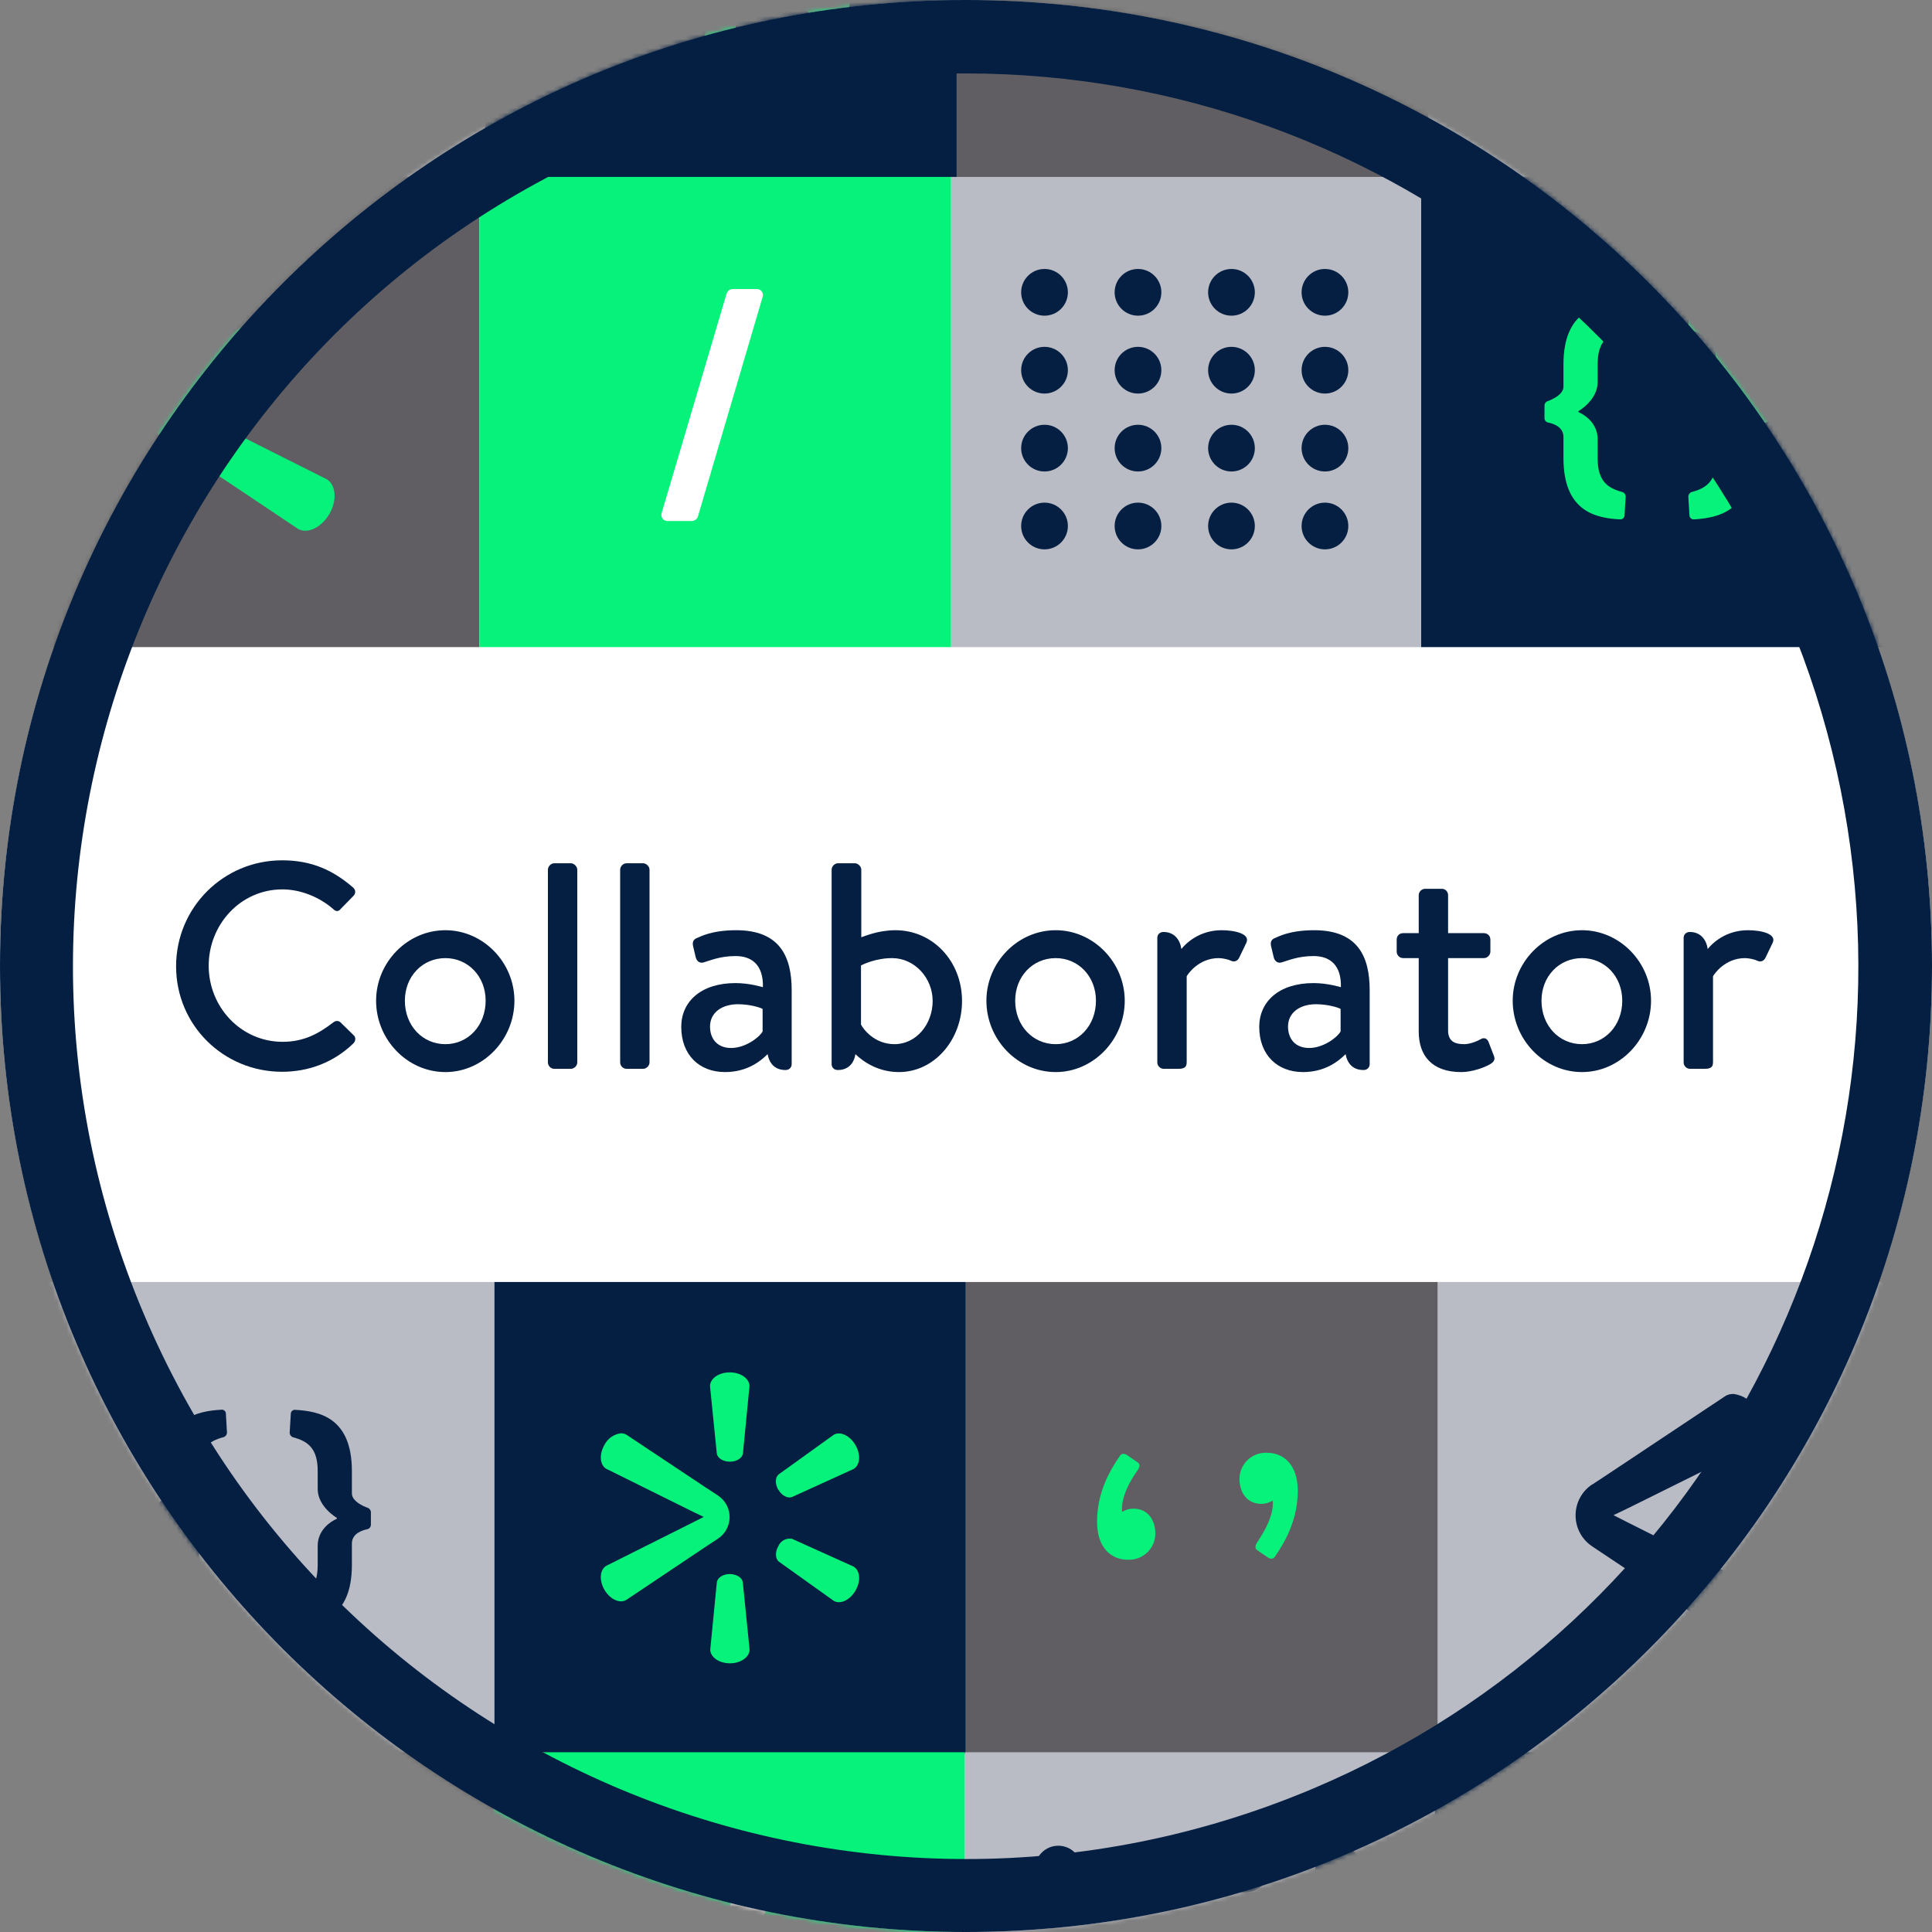 <?xml version="1.0" encoding="UTF-8"?>
<svg width="421px" height="421px" viewBox="0 0 421 421" version="1.1" xmlns="http://www.w3.org/2000/svg" xmlns:xlink="http://www.w3.org/1999/xlink">
    <rect x="0" y="0" width="421" height="421" fill="#808080" stroke="none"/>
    <title>Collaborator</title>
    <defs>
        <circle id="path-1" cx="210.5" cy="210.5" r="210.5"></circle>
    </defs>
    <g id="Collaborator" stroke="none" stroke-width="1" fill="none" fill-rule="evenodd">
        <g id="Onboarder">
            <g id="Group">
                <mask id="mask-2" fill="white">
                    <use xlink:href="#path-1"></use>
                </mask>
                <use id="Mask" fill="#FFFFFF" xlink:href="#path-1"></use>
                <g mask="url(#mask-2)" fill-rule="nonzero">
                    <g transform="translate(1, -65)">
                        <rect id="Rectangle" fill="#B9BBC5" x="206.24" y="103.23" width="102.78" height="102.78"></rect>
                        <circle id="Oval" fill="#041F41" cx="226.61" cy="128.7" r="5.09"></circle>
                        <circle id="Oval" fill="#041F41" cx="226.61" cy="145.67" r="5.09"></circle>
                        <circle id="Oval" fill="#041F41" cx="226.61" cy="162.65" r="5.09"></circle>
                        <circle id="Oval" fill="#041F41" cx="226.61" cy="179.62" r="5.09"></circle>
                        <circle id="Oval" fill="#041F41" cx="246.98" cy="128.7" r="5.09"></circle>
                        <circle id="Oval" fill="#041F41" cx="246.98" cy="145.67" r="5.09"></circle>
                        <circle id="Oval" fill="#041F41" cx="246.98" cy="162.65" r="5.09"></circle>
                        <circle id="Oval" fill="#041F41" cx="246.98" cy="179.62" r="5.09"></circle>
                        <circle id="Oval" fill="#041F41" cx="267.35" cy="128.7" r="5.09"></circle>
                        <circle id="Oval" fill="#041F41" cx="267.35" cy="145.67" r="5.09"></circle>
                        <circle id="Oval" fill="#041F41" cx="267.35" cy="162.65" r="5.09"></circle>
                        <circle id="Oval" fill="#041F41" cx="267.35" cy="179.62" r="5.09"></circle>
                        <circle id="Oval" fill="#041F41" cx="287.72" cy="128.7" r="5.09"></circle>
                        <circle id="Oval" fill="#041F41" cx="287.72" cy="145.67" r="5.09"></circle>
                        <circle id="Oval" fill="#041F41" cx="287.72" cy="162.65" r="5.09"></circle>
                        <circle id="Oval" fill="#041F41" cx="287.72" cy="179.62" r="5.09"></circle>
                        <rect id="Rectangle" fill="#605E63" x="0.68" y="103.23" width="102.78" height="102.78"></rect>
                        <path d="M34.89,147.34 L38.89,144.7 L38.89,144.7 L64,128 C64.518,127.71 65.107,127.572 65.7,127.6 C67.931,127.881 69.875,129.258 70.88,131.27 C72.62,134.27 72.33,137.66 70.26,138.84 L69.69,139.11 L42.72,152.49 L42.72,152.49 L39.5,154 L42.71,155.63 L55.58,162.09 L70.19,169.43 C72.19,170.61 72.52,173.98 70.78,176.98 C69.04,179.98 65.96,181.42 63.93,180.24 L50.87,171.5 L38.87,163.5 L38.87,163.5 L34.87,160.85 C32.59,159.345 31.219,156.796 31.219,154.065 C31.219,151.334 32.59,148.785 34.87,147.28" id="Path" fill="#06F27B"></path>
                        <rect id="Rectangle" fill="#06F27B" x="103.46" y="103.23" width="102.78" height="102.78"></rect>
                        <path d="M157.35,128.92 C157.554,128.369 158.072,127.997 158.66,127.98 L163.86,127.98 C164.311,127.954 164.744,128.161 165.007,128.528 C165.271,128.895 165.328,129.371 165.16,129.79 L151.07,177.6 C150.859,178.141 150.35,178.509 149.77,178.54 L144.5,178.54 C144.053,178.559 143.627,178.352 143.366,177.99 C143.104,177.628 143.042,177.158 143.2,176.74 L157.35,128.92 Z" id="Path" fill="#FFFFFF"></path>
                        <rect id="Rectangle" fill="#041F41" x="308.69" y="103.23" width="102.78" height="102.78"></rect>
                        <rect id="Rectangle" fill="#B9BBC5" x="311.82" y="344.36" width="102.78" height="102.78"></rect>
                        <path d="M346,388.47 L350,385.83 L350,385.83 L375.05,369.16 C375.571,368.869 376.164,368.73 376.76,368.76 C378.991,369.043 380.934,370.419 381.94,372.43 C383.67,375.43 383.38,378.82 381.32,380 L380.74,380.27 L353.82,393.62 L353.82,393.62 L350.59,395.17 L353.8,396.8 L366.67,403.26 L381.28,410.6 C383.33,411.78 383.61,415.15 381.87,418.15 C380.13,421.15 377.05,422.59 375.02,421.41 L362,412.67 L350,404.67 L350,404.67 L346,402 C343.711,400.502 342.333,397.95 342.333,395.215 C342.333,392.48 343.711,389.928 346,388.43" id="Path" fill="#041F41"></path>
                        <rect id="Rectangle" fill="#041F41" x="106.69" y="344.36" width="102.78" height="102.78"></rect>
                        <path d="M158,364.06 C155.61,364.06 153.72,365.4 153.72,367.06 L155.2,381.76 C155.36,382.76 156.58,383.51 158.05,383.51 L158.05,383.51 C159.51,383.51 160.73,382.74 160.89,381.75 L162.32,367.05 C162.32,365.42 160.41,364.05 158.03,364.05" id="Path" fill="#06F27B"></path>
                        <path d="M168.62,389.63 C169.36,390.9 170.62,391.57 171.57,391.22 L185,385.11 C186.42,384.3 186.62,381.96 185.41,379.89 C184.2,377.82 182.09,376.82 180.68,377.65 L168.68,386.28 C167.9,386.92 167.86,388.35 168.59,389.64" id="Path" fill="#06F27B"></path>
                        <path d="M158,408 C159.47,408 160.7,408.76 160.86,409.76 L162.34,424.45 C162.34,426.09 160.43,427.45 158.06,427.45 C155.69,427.45 153.77,426.11 153.77,424.45 L155.21,409.76 C155.37,408.76 156.59,407.99 158.07,407.99" id="Path" fill="#06F27B"></path>
                        <path d="M168.61,401.91 C169.105,400.759 170.325,400.097 171.56,400.31 L185,406.37 C186.42,407.19 186.63,409.51 185.42,411.6 C184.21,413.69 182.11,414.66 180.7,413.85 L168.7,405.28 C167.93,404.64 167.88,403.14 168.61,401.92" id="Path" fill="#06F27B"></path>
                        <path d="M155.52,390.93 L152.74,389.11 L152.74,389.11 L135.46,377.61 C135.1,377.409 134.692,377.312 134.28,377.33 C132.742,377.524 131.403,378.473 130.71,379.86 C129.51,381.95 129.71,384.27 131.14,385.09 L131.53,385.27 L150.11,394.48 L150.11,394.48 L152.34,395.55 L150.12,396.68 L131.12,406.2 C129.7,407.02 129.51,409.34 130.71,411.42 C131.91,413.5 134.04,414.48 135.44,413.66 L152.7,402.1 L152.7,402.1 L155.48,400.27 C157.047,399.228 157.988,397.472 157.988,395.59 C157.988,393.708 157.047,391.952 155.48,390.91" id="Path" fill="#06F27B"></path>
                        <rect id="Rectangle" fill="#605E63" x="209.47" y="344.36" width="102.78" height="102.78"></rect>
                        <path d="M244.78,404.88 C241.21,404.88 238.06,402.36 238.06,396.62 C238.06,390.39 240.65,385.7 243.06,382.2 C243.48,381.64 244.06,381.71 244.67,382.13 L246.91,383.67 C247.47,384.02 247.4,384.67 246.91,385.35 C245.09,387.87 243.48,391.02 243.48,393.89 C243.473,394.079 243.496,394.268 243.55,394.45 C244.28,393.98 245.132,393.737 246,393.75 C249.15,393.75 250.76,396.27 250.76,399.21 C250.745,400.764 250.1,402.245 248.973,403.314 C247.845,404.383 246.332,404.948 244.78,404.88 Z" id="Path" fill="#06F27B"></path>
                        <path d="M275.07,381.57 C278.64,381.57 281.79,384.09 281.79,389.83 C281.79,396.06 279.2,400.75 276.79,404.25 C276.37,404.81 275.79,404.74 275.18,404.32 L272.94,402.78 C272.38,402.43 272.52,401.78 272.94,401.1 C274.69,398.51 276.37,395.43 276.37,392.56 C276.377,392.371 276.354,392.182 276.3,392 C275.57,392.47 274.718,392.713 273.85,392.7 C270.7,392.7 269.09,390.18 269.09,387.24 C269.105,385.686 269.75,384.205 270.877,383.136 C272.005,382.067 273.518,381.502 275.07,381.57 L275.07,381.57 Z" id="Path" fill="#06F27B"></path>
                        <rect id="Rectangle" fill="#B9BBC5" x="3.91" y="344.36" width="102.78" height="102.78"></rect>
                        <path d="M34.91,401.34 C34.91,399.13 32.7,398.44 31.52,398.19 C31.098,398.098 30.793,397.731 30.78,397.3 L30.78,394.45 C30.797,394.052 31.049,393.703 31.42,393.56 C31.42,393.56 34.91,392.43 34.91,390.41 L34.91,385.54 C34.91,373.77 42.15,372.49 47.22,372.19 C47.467,372.153 47.718,372.223 47.91,372.384 C48.101,372.545 48.214,372.78 48.22,373.03 L48.46,377.21 C48.435,377.629 48.17,377.995 47.78,378.15 C44.33,379.04 42.36,380.71 42.36,385.54 L42.36,389.43 C42.36,393.32 38.17,395.73 38.17,395.73 L38.17,395.92 C39.45,396.47 42.36,398.29 42.36,401.83 L42.36,406 C42.36,410.82 44.36,412.5 47.78,413.39 C48.17,413.539 48.436,413.903 48.46,414.32 L48.22,418.51 C48.172,419.015 47.725,419.386 47.22,419.34 C42.15,419 34.91,417.74 34.91,406 L34.91,401.34 Z" id="Path" fill="#041F41"></path>
                        <path d="M75.68,406 C75.68,417.77 68.45,419 63.37,419.34 C62.865,419.386 62.418,419.015 62.37,418.51 L62.12,414.32 C62.148,413.902 62.418,413.538 62.81,413.39 C66.26,412.5 68.23,410.82 68.23,406 L68.23,401.86 C68.23,398.32 71.13,396.5 72.41,395.95 L72.41,395.76 C72.41,395.76 68.23,393.35 68.23,389.46 L68.23,385.57 C68.23,380.74 66.23,379.07 62.81,378.18 C62.418,378.026 62.149,377.66 62.12,377.24 L62.37,373.06 C62.376,372.81 62.489,372.575 62.68,372.414 C62.872,372.253 63.123,372.183 63.37,372.22 C68.45,372.52 75.68,373.8 75.68,385.57 L75.68,390.44 C75.68,392.44 79.18,393.59 79.18,393.59 C79.544,393.743 79.791,394.087 79.82,394.48 L79.82,397.33 C79.788,397.754 79.491,398.111 79.08,398.22 C77.9,398.47 75.68,399.16 75.68,401.37 L75.68,406 Z" id="Path" fill="#041F41"></path>
                        <rect id="Rectangle" fill="#B9BBC5" x="309.82" y="0.77" width="102.78" height="102.78"></rect>
                        <rect id="Rectangle" fill="#041F41" x="104.69" y="0.77" width="102.78" height="102.78"></rect>
                        <path d="M156,64.42 C157.47,64.42 158.7,65.18 158.86,66.17 L160.34,80.87 C160.34,82.51 158.43,83.87 156.06,83.87 C153.69,83.87 151.77,82.54 151.77,80.87 L153.21,66.17 C153.37,65.17 154.59,64.41 156.07,64.41" id="Path" fill="#06F27B"></path>
                        <path d="M166.61,58.32 C167.105,57.167 168.323,56.502 169.56,56.71 L183,62.78 C184.42,63.59 184.63,65.92 183.42,68 C182.21,70.08 180.11,71.07 178.7,70.25 L166.7,61.69 C165.93,61.05 165.88,59.55 166.61,58.33" id="Path" fill="#06F27B"></path>
                        <path d="M153.52,47.34 L150.74,45.52 L150.74,45.52 L133.46,34 C133.099,33.803 132.691,33.707 132.28,33.72 C130.741,33.918 129.402,34.871 128.71,36.26 C127.51,38.35 127.71,40.67 129.14,41.48 L129.53,41.67 L148.11,50.88 L148.11,50.88 L150.34,52 L148.12,53.12 L129.12,62.65 C127.7,63.46 127.51,65.79 128.71,67.86 C129.91,69.93 132.04,70.92 133.44,70.11 L150.74,58.51 L150.74,58.51 L153.52,56.68 C156.104,54.973 156.815,51.495 155.11,48.91 C154.693,48.278 154.152,47.737 153.52,47.32" id="Path" fill="#06F27B"></path>
                        <rect id="Rectangle" fill="#605E63" x="207.47" y="0.77" width="102.78" height="102.78"></rect>
                        <rect id="Rectangle" fill="#B9BBC5" x="1.91" y="0.77" width="102.78" height="102.78"></rect>
                        <path d="M32.91,57.75 C32.91,55.53 30.7,54.84 29.52,54.6 C29.109,54.491 28.812,54.134 28.78,53.71 L28.78,50.85 C28.801,50.456 29.052,50.111 29.42,49.97 C29.42,49.97 32.91,48.84 32.91,46.82 L32.91,41.94 C32.91,30.17 40.15,28.94 45.22,28.6 C45.466,28.559 45.718,28.627 45.909,28.787 C46.101,28.946 46.215,29.181 46.22,29.43 L46.46,33.62 C46.433,34.038 46.168,34.403 45.78,34.56 C42.33,35.44 40.36,37.12 40.36,41.94 L40.36,45.83 C40.36,49.72 36.17,52.13 36.17,52.13 L36.17,52.33 C38.613,53.297 40.256,55.614 40.36,58.24 L40.36,62.38 C40.36,67.2 42.36,68.88 45.78,69.76 C46.17,69.915 46.435,70.281 46.46,70.7 L46.22,74.88 C46.172,75.386 45.727,75.761 45.22,75.72 C40.15,75.42 32.91,74.14 32.91,62.38 L32.91,57.75 Z" id="Path" fill="#041F41"></path>
                        <path d="M73.68,62.38 C73.68,74.14 66.45,75.38 61.37,75.72 C60.863,75.761 60.418,75.386 60.37,74.88 L60.14,70.7 C60.169,70.28 60.438,69.914 60.83,69.76 C64.28,68.88 66.25,67.2 66.25,62.38 L66.25,58.24 C66.35,55.616 67.989,53.298 70.43,52.33 L70.43,52.13 C70.43,52.13 66.25,49.72 66.25,45.83 L66.25,41.94 C66.25,37.12 64.25,35.44 60.83,34.56 C60.439,34.404 60.171,34.039 60.14,33.62 L60.39,29.43 C60.395,29.181 60.509,28.946 60.701,28.787 C60.892,28.627 61.144,28.559 61.39,28.6 C66.47,28.89 73.7,30.17 73.7,41.94 L73.7,46.82 C73.7,48.82 77.2,49.97 77.2,49.97 C77.568,50.111 77.819,50.456 77.84,50.85 L77.84,53.71 C77.808,54.134 77.511,54.491 77.1,54.6 C75.92,54.84 73.7,55.53 73.7,57.75 L73.68,62.38 Z" id="Path" fill="#041F41"></path>
                        <path d="M339.69,160.21 C339.69,158 337.48,157.31 336.3,157.06 C335.878,156.968 335.573,156.601 335.56,156.17 L335.56,153.32 C335.577,152.922 335.829,152.573 336.2,152.43 C336.2,152.43 339.69,151.3 339.69,149.28 L339.69,144.41 C339.69,132.64 346.93,131.41 352,131.06 C352.247,131.023 352.498,131.093 352.69,131.254 C352.881,131.415 352.994,131.65 353,131.9 L353.25,136.08 C353.221,136.5 352.952,136.866 352.56,137.02 C349.11,137.91 347.14,139.58 347.14,144.41 L347.14,148.3 C347.14,152.19 342.95,154.6 342.95,154.6 L342.95,154.8 C344.23,155.34 347.14,157.16 347.14,160.7 L347.14,164.84 C347.14,169.67 349.14,171.34 352.56,172.23 C352.952,172.378 353.222,172.742 353.25,173.16 L353,177.35 C352.952,177.855 352.505,178.226 352,178.18 C346.93,177.89 339.69,176.61 339.69,164.84 L339.69,160.21 Z" id="Path" fill="#06F27B"></path>
                        <path d="M380.46,164.84 C380.46,176.61 373.23,177.84 368.15,178.18 C367.645,178.226 367.198,177.855 367.15,177.35 L366.9,173.16 C366.928,172.742 367.198,172.378 367.59,172.23 C371.04,171.34 373.01,169.67 373.01,164.84 L373.01,160.7 C373.114,158.08 374.752,155.767 377.19,154.8 L377.19,154.6 C377.19,154.6 373,152.19 373,148.3 L373,144.41 C373,139.58 371,137.91 367.58,137.02 C367.188,136.866 366.919,136.5 366.89,136.08 L367.14,131.9 C367.146,131.65 367.259,131.415 367.45,131.254 C367.642,131.093 367.893,131.023 368.14,131.06 C373.22,131.36 380.45,132.64 380.45,144.41 L380.45,149.28 C380.45,151.28 383.95,152.43 383.95,152.43 C384.314,152.583 384.561,152.927 384.59,153.32 L384.59,156.17 C384.558,156.594 384.261,156.951 383.85,157.06 C382.67,157.31 380.45,158 380.45,160.21 L380.46,164.84 Z" id="Path" fill="#06F27B"></path>
                        <rect id="Rectangle" fill="#B9BBC5" x="209.24" y="446.83" width="102.78" height="102.78"></rect>
                        <circle id="Oval" fill="#041F41" cx="229.61" cy="472.29" r="5.09"></circle>
                        <circle id="Oval" fill="#041F41" cx="249.98" cy="472.29" r="5.09"></circle>
                        <circle id="Oval" fill="#041F41" cx="270.35" cy="472.29" r="5.09"></circle>
                        <circle id="Oval" fill="#041F41" cx="290.72" cy="472.29" r="5.09"></circle>
                        <rect id="Rectangle" fill="#605E63" x="3.68" y="446.83" width="102.78" height="102.78"></rect>
                        <path d="M37.89,490.93 L41.89,488.3 L41.89,488.3 L66.89,471.62 C67.412,471.339 67.998,471.201 68.59,471.22 C70.823,471.505 72.766,472.885 73.77,474.9 C75.51,477.9 75.22,481.29 73.15,482.47 L72.58,482.73 L45.72,496.08 L45.72,496.08 L42.5,497.63 L45.71,499.26 L58.58,505.73 L73.19,513.07 C75.19,514.24 75.52,517.61 73.78,520.62 C72.04,523.63 68.96,525.05 66.93,523.88 L53.87,515.14 L41.87,507.14 L41.87,507.14 L37.87,504.48 C34.124,502.008 33.09,496.967 35.56,493.22 C36.17,492.305 36.955,491.52 37.87,490.91" id="Path" fill="#06F27B"></path>
                        <rect id="Rectangle" fill="#06F27B" x="106.46" y="446.83" width="102.78" height="102.78"></rect>
                        <path d="M160.35,472.52 C160.552,471.967 161.071,471.594 161.66,471.58 L166.86,471.58 C167.31,471.55 167.744,471.754 168.008,472.12 C168.272,472.486 168.33,472.962 168.16,473.38 L154.07,521.2 C153.855,521.738 153.349,522.104 152.77,522.14 L147.5,522.14 C147.053,522.155 146.627,521.946 146.366,521.582 C146.105,521.219 146.043,520.749 146.2,520.33 L160.35,472.52 Z" id="Path" fill="#FFFFFF"></path>
                        <rect id="Rectangle" fill="#041F41" x="311.69" y="446.83" width="102.78" height="102.78"></rect>
                        <path d="M342.69,503.8 C342.69,501.59 340.48,500.9 339.3,500.65 C338.882,500.559 338.578,500.198 338.56,499.77 L338.56,496.91 C338.581,496.516 338.832,496.171 339.2,496.03 C339.2,496.03 342.69,494.89 342.69,492.87 L342.69,488 C342.69,476.23 349.93,474.95 355,474.66 C355.246,474.619 355.498,474.687 355.689,474.847 C355.881,475.006 355.995,475.241 356,475.49 L356.25,479.68 C356.217,480.097 355.949,480.458 355.56,480.61 C352.11,481.5 350.14,483.17 350.14,488 L350.14,491.89 C350.14,495.78 345.95,498.19 345.95,498.19 L345.95,498.39 C348.393,499.357 350.036,501.674 350.14,504.3 L350.14,508.43 C350.14,513.26 352.14,514.93 355.56,515.82 C355.952,515.974 356.221,516.34 356.25,516.76 L356,520.94 C355.952,521.446 355.507,521.821 355,521.78 C349.93,521.48 342.69,520.2 342.69,508.43 L342.69,503.8 Z" id="Path" fill="#06F27B"></path>
                        <path d="M383.46,508.43 C383.46,520.2 376.23,521.48 371.15,521.78 C370.643,521.821 370.198,521.446 370.15,520.94 L369.9,516.76 C369.929,516.34 370.198,515.974 370.59,515.82 C374.04,514.93 376.01,513.26 376.01,508.43 L376.01,504.3 C376.11,501.676 377.749,499.358 380.19,498.39 L380.19,498.19 C380.19,498.19 376.01,495.78 376.01,491.89 L376.01,488 C376.01,483.17 374.01,481.5 370.59,480.61 C370.201,480.458 369.933,480.097 369.9,479.68 L370.15,475.49 C370.155,475.241 370.269,475.006 370.461,474.847 C370.652,474.687 370.904,474.619 371.15,474.66 C376.23,474.95 383.46,476.23 383.46,488 L383.46,492.87 C383.46,494.87 386.96,496.03 386.96,496.03 C387.328,496.171 387.579,496.516 387.6,496.91 L387.6,499.77 C387.563,500.19 387.268,500.542 386.86,500.65 C385.68,500.9 383.46,501.59 383.46,503.8 L383.46,508.43 Z" id="Path" fill="#06F27B"></path>
                    </g>
                </g>
            </g>
            <g id="Group" transform="translate(362.3, 166.91)"></g>
            <path d="M210.5,16 C303.016,16.054 382.697,81.253 401.063,171.927 C419.43,262.601 371.402,353.668 286.2,389.72 C187.22,431.528 73.088,385.18 31.28,286.2 C-10.528,187.22 35.82,73.088 134.8,31.28 C158.748,21.145 184.496,15.948 210.5,16 M210.5,0 C94.24,0 0,94.24 0,210.5 C0,326.76 94.24,421 210.5,421 C326.76,421 421,326.76 421,210.5 C421,94.24 326.76,0 210.5,0 Z" id="Shape" fill="#041F41" fill-rule="nonzero"></path>
            <g id="Text" transform="translate(38.372, 187.47)" fill="#041F41" fill-rule="nonzero">
                <path d="M23.104,46.08 C28.8,46.08 34.304,44.096 38.656,39.872 C39.104,39.424 39.232,38.592 38.72,38.144 L35.776,35.264 C35.392,34.944 34.816,34.88 34.24,35.328 C31.168,37.696 27.904,39.552 23.232,39.552 C14.08,39.552 7.104,31.936 7.104,22.976 C7.104,14.016 14.016,6.336 23.168,6.336 C27.136,6.336 31.232,8 34.24,10.624 C34.816,11.2 35.392,11.2 35.84,10.624 L38.656,7.744 C39.168,7.232 39.168,6.464 38.592,5.952 C34.24,2.176 29.568,8.81072992e-13 23.104,8.81072992e-13 C10.304,8.81072992e-13 -1.93267624e-12,10.304 -1.93267624e-12,23.104 C-1.93267624e-12,35.904 10.304,46.08 23.104,46.08 Z" id="C"></path>
                <path d="M58.686,46.144 C66.942,46.144 73.726,39.04 73.726,30.592 C73.726,22.272 66.942,15.232 58.686,15.232 C50.366,15.232 43.582,22.272 43.582,30.592 C43.582,39.04 50.366,46.144 58.686,46.144 Z M58.686,40.064 C53.694,40.064 49.854,36.032 49.854,30.592 C49.854,25.28 53.694,21.312 58.686,21.312 C63.614,21.312 67.454,25.28 67.454,30.592 C67.454,36.032 63.614,40.064 58.686,40.064 Z M86.014,45.44 C86.718,45.44 87.422,44.8 87.422,44.032 L87.422,2.048 C87.422,1.344 86.718,0.64 86.014,0.64 L82.43,0.64 C81.662,0.64 81.022,1.344 81.022,2.048 L81.022,44.032 C81.022,44.8 81.662,45.44 82.43,45.44 L86.014,45.44 Z M101.758,45.44 C102.462,45.44 103.166,44.8 103.166,44.032 L103.166,2.048 C103.166,1.344 102.462,0.64 101.758,0.64 L98.174,0.64 C97.406,0.64 96.766,1.344 96.766,2.048 L96.766,44.032 C96.766,44.8 97.406,45.44 98.174,45.44 L101.758,45.44 Z M119.614,46.144 C124.414,46.144 127.358,43.776 128.894,42.24 C129.278,44.288 130.494,45.696 132.798,45.696 C133.63,45.696 134.142,45.12 134.142,44.416 L134.142,28.288 C134.142,20.928 131.518,15.232 122.046,15.232 C116.606,15.232 114.11,16.704 113.598,16.896 C112.894,17.152 112.446,17.6 112.638,18.624 L113.214,21.056 C113.406,21.888 113.982,22.464 114.878,22.272 C116.414,21.824 118.526,20.864 121.918,20.864 C125.63,20.864 127.998,22.976 127.87,27.648 C127.87,27.648 124.99,26.752 121.918,26.752 C114.302,26.752 110.078,30.848 110.078,36.288 C110.078,42.432 114.046,46.144 119.614,46.144 Z M120.958,40.896 C117.886,40.896 116.35,38.848 116.35,36.224 C116.35,33.152 118.974,31.36 122.43,31.36 C125.118,31.36 127.422,32.128 127.806,32.384 L127.806,37.312 C126.91,38.784 123.902,40.896 120.958,40.896 Z M157.502,46.144 C165.246,46.144 171.262,39.104 171.262,30.656 C171.262,22.016 164.926,15.232 156.734,15.232 C152.958,15.232 149.95,16.576 149.31,16.768 L149.31,2.048 C149.31,1.344 148.606,0.64 147.902,0.64 L144.254,0.64 C143.486,0.64 142.846,1.344 142.846,2.048 L142.846,44.416 C142.846,45.12 143.358,45.696 144.19,45.696 C146.43,45.696 147.71,44.288 148.03,42.24 C149.95,44.096 153.214,46.144 157.502,46.144 Z M156.542,40.064 C152.062,40.064 149.63,36.608 149.246,35.776 L149.246,22.912 L149.27,22.899 C149.558,22.748 152.392,21.312 156.03,21.312 C160.894,21.312 164.862,25.6 164.862,30.656 C164.862,35.648 161.342,40.064 156.542,40.064 Z M191.678,46.144 C199.934,46.144 206.718,39.04 206.718,30.592 C206.718,22.272 199.934,15.232 191.678,15.232 C183.358,15.232 176.574,22.272 176.574,30.592 C176.574,39.04 183.358,46.144 191.678,46.144 Z M191.678,40.064 C186.686,40.064 182.846,36.032 182.846,30.592 C182.846,25.28 186.686,21.312 191.678,21.312 C196.606,21.312 200.446,25.28 200.446,30.592 C200.446,36.032 196.606,40.064 191.678,40.064 Z" id="ollabo"></path>
                <path d="M220.218,44.032 L220.218,25.28 C220.474,24.768 222.842,21.312 227.194,21.312 C228.09,21.312 229.434,21.632 229.882,21.888 C230.522,22.208 231.29,22.016 231.674,21.184 L233.21,17.984 C234.17,16 230.65,15.232 227.834,15.232 C222.906,15.232 219.962,18.176 219.066,19.328 C218.746,17.216 217.466,15.616 215.162,15.616 C214.33,15.616 213.818,16.192 213.818,16.896 L213.818,44.032 C213.818,44.8 214.458,45.44 215.226,45.44 L218.17,45.44 C219.386,45.44 220.218,45.312 220.218,44.032 Z" id="r"></path>
                <path d="M245.564,46.144 C250.364,46.144 253.308,43.776 254.844,42.24 C255.228,44.288 256.444,45.696 258.748,45.696 C259.58,45.696 260.092,45.12 260.092,44.416 L260.092,28.288 C260.092,20.928 257.468,15.232 247.996,15.232 C242.556,15.232 240.06,16.704 239.548,16.896 C238.844,17.152 238.396,17.6 238.588,18.624 L239.164,21.056 C239.356,21.888 239.932,22.464 240.828,22.272 C242.364,21.824 244.476,20.864 247.868,20.864 C251.58,20.864 253.948,22.976 253.82,27.648 C253.82,27.648 250.94,26.752 247.868,26.752 C240.252,26.752 236.028,30.848 236.028,36.288 C236.028,42.432 239.996,46.144 245.564,46.144 Z M246.908,40.896 C243.836,40.896 242.3,38.848 242.3,36.224 C242.3,33.152 244.924,31.36 248.38,31.36 C251.068,31.36 253.372,32.128 253.756,32.384 L253.756,37.312 C252.86,38.784 249.852,40.896 246.908,40.896 Z M280.06,46.144 C282.428,46.144 285.244,45.12 286.46,44.352 C287.164,43.904 287.484,43.392 287.164,42.624 L286.012,39.616 C285.756,38.976 285.18,38.464 284.284,38.976 C283.196,39.616 281.66,40.064 280.7,40.064 C278.78,40.064 277.18,39.552 277.18,37.056 L277.18,21.312 L284.988,21.312 C285.756,21.312 286.396,20.608 286.396,19.904 L286.396,17.28 C286.396,16.448 285.756,15.872 284.988,15.872 L277.18,15.872 L277.18,7.616 C277.18,6.848 276.604,6.208 275.836,6.208 L272.188,6.208 C271.42,6.208 270.78,6.848 270.78,7.616 L270.78,15.872 L267.388,15.872 C266.556,15.872 265.98,16.448 265.98,17.28 L265.98,19.904 C265.98,20.608 266.556,21.312 267.388,21.312 L270.78,21.312 L270.78,37.312 C270.78,42.56 273.66,46.144 280.06,46.144 Z M306.364,46.144 C314.62,46.144 321.404,39.04 321.404,30.592 C321.404,22.272 314.62,15.232 306.364,15.232 C298.044,15.232 291.26,22.272 291.26,30.592 C291.26,39.04 298.044,46.144 306.364,46.144 Z M306.364,40.064 C301.372,40.064 297.532,36.032 297.532,30.592 C297.532,25.28 301.372,21.312 306.364,21.312 C311.292,21.312 315.132,25.28 315.132,30.592 C315.132,36.032 311.292,40.064 306.364,40.064 Z" id="ato"></path>
                <path d="M334.908,44.032 L334.908,25.28 C335.164,24.768 337.532,21.312 341.884,21.312 C342.78,21.312 344.124,21.632 344.572,21.888 C345.212,22.208 345.98,22.016 346.364,21.184 L347.9,17.984 C348.86,16 345.34,15.232 342.524,15.232 C337.596,15.232 334.652,18.176 333.756,19.328 C333.436,17.216 332.156,15.616 329.852,15.616 C329.02,15.616 328.508,16.192 328.508,16.896 L328.508,44.032 C328.508,44.8 329.148,45.44 329.916,45.44 L332.86,45.44 C334.076,45.44 334.908,45.312 334.908,44.032 Z" id="r"></path>
            </g>
        </g>
    </g>
</svg>